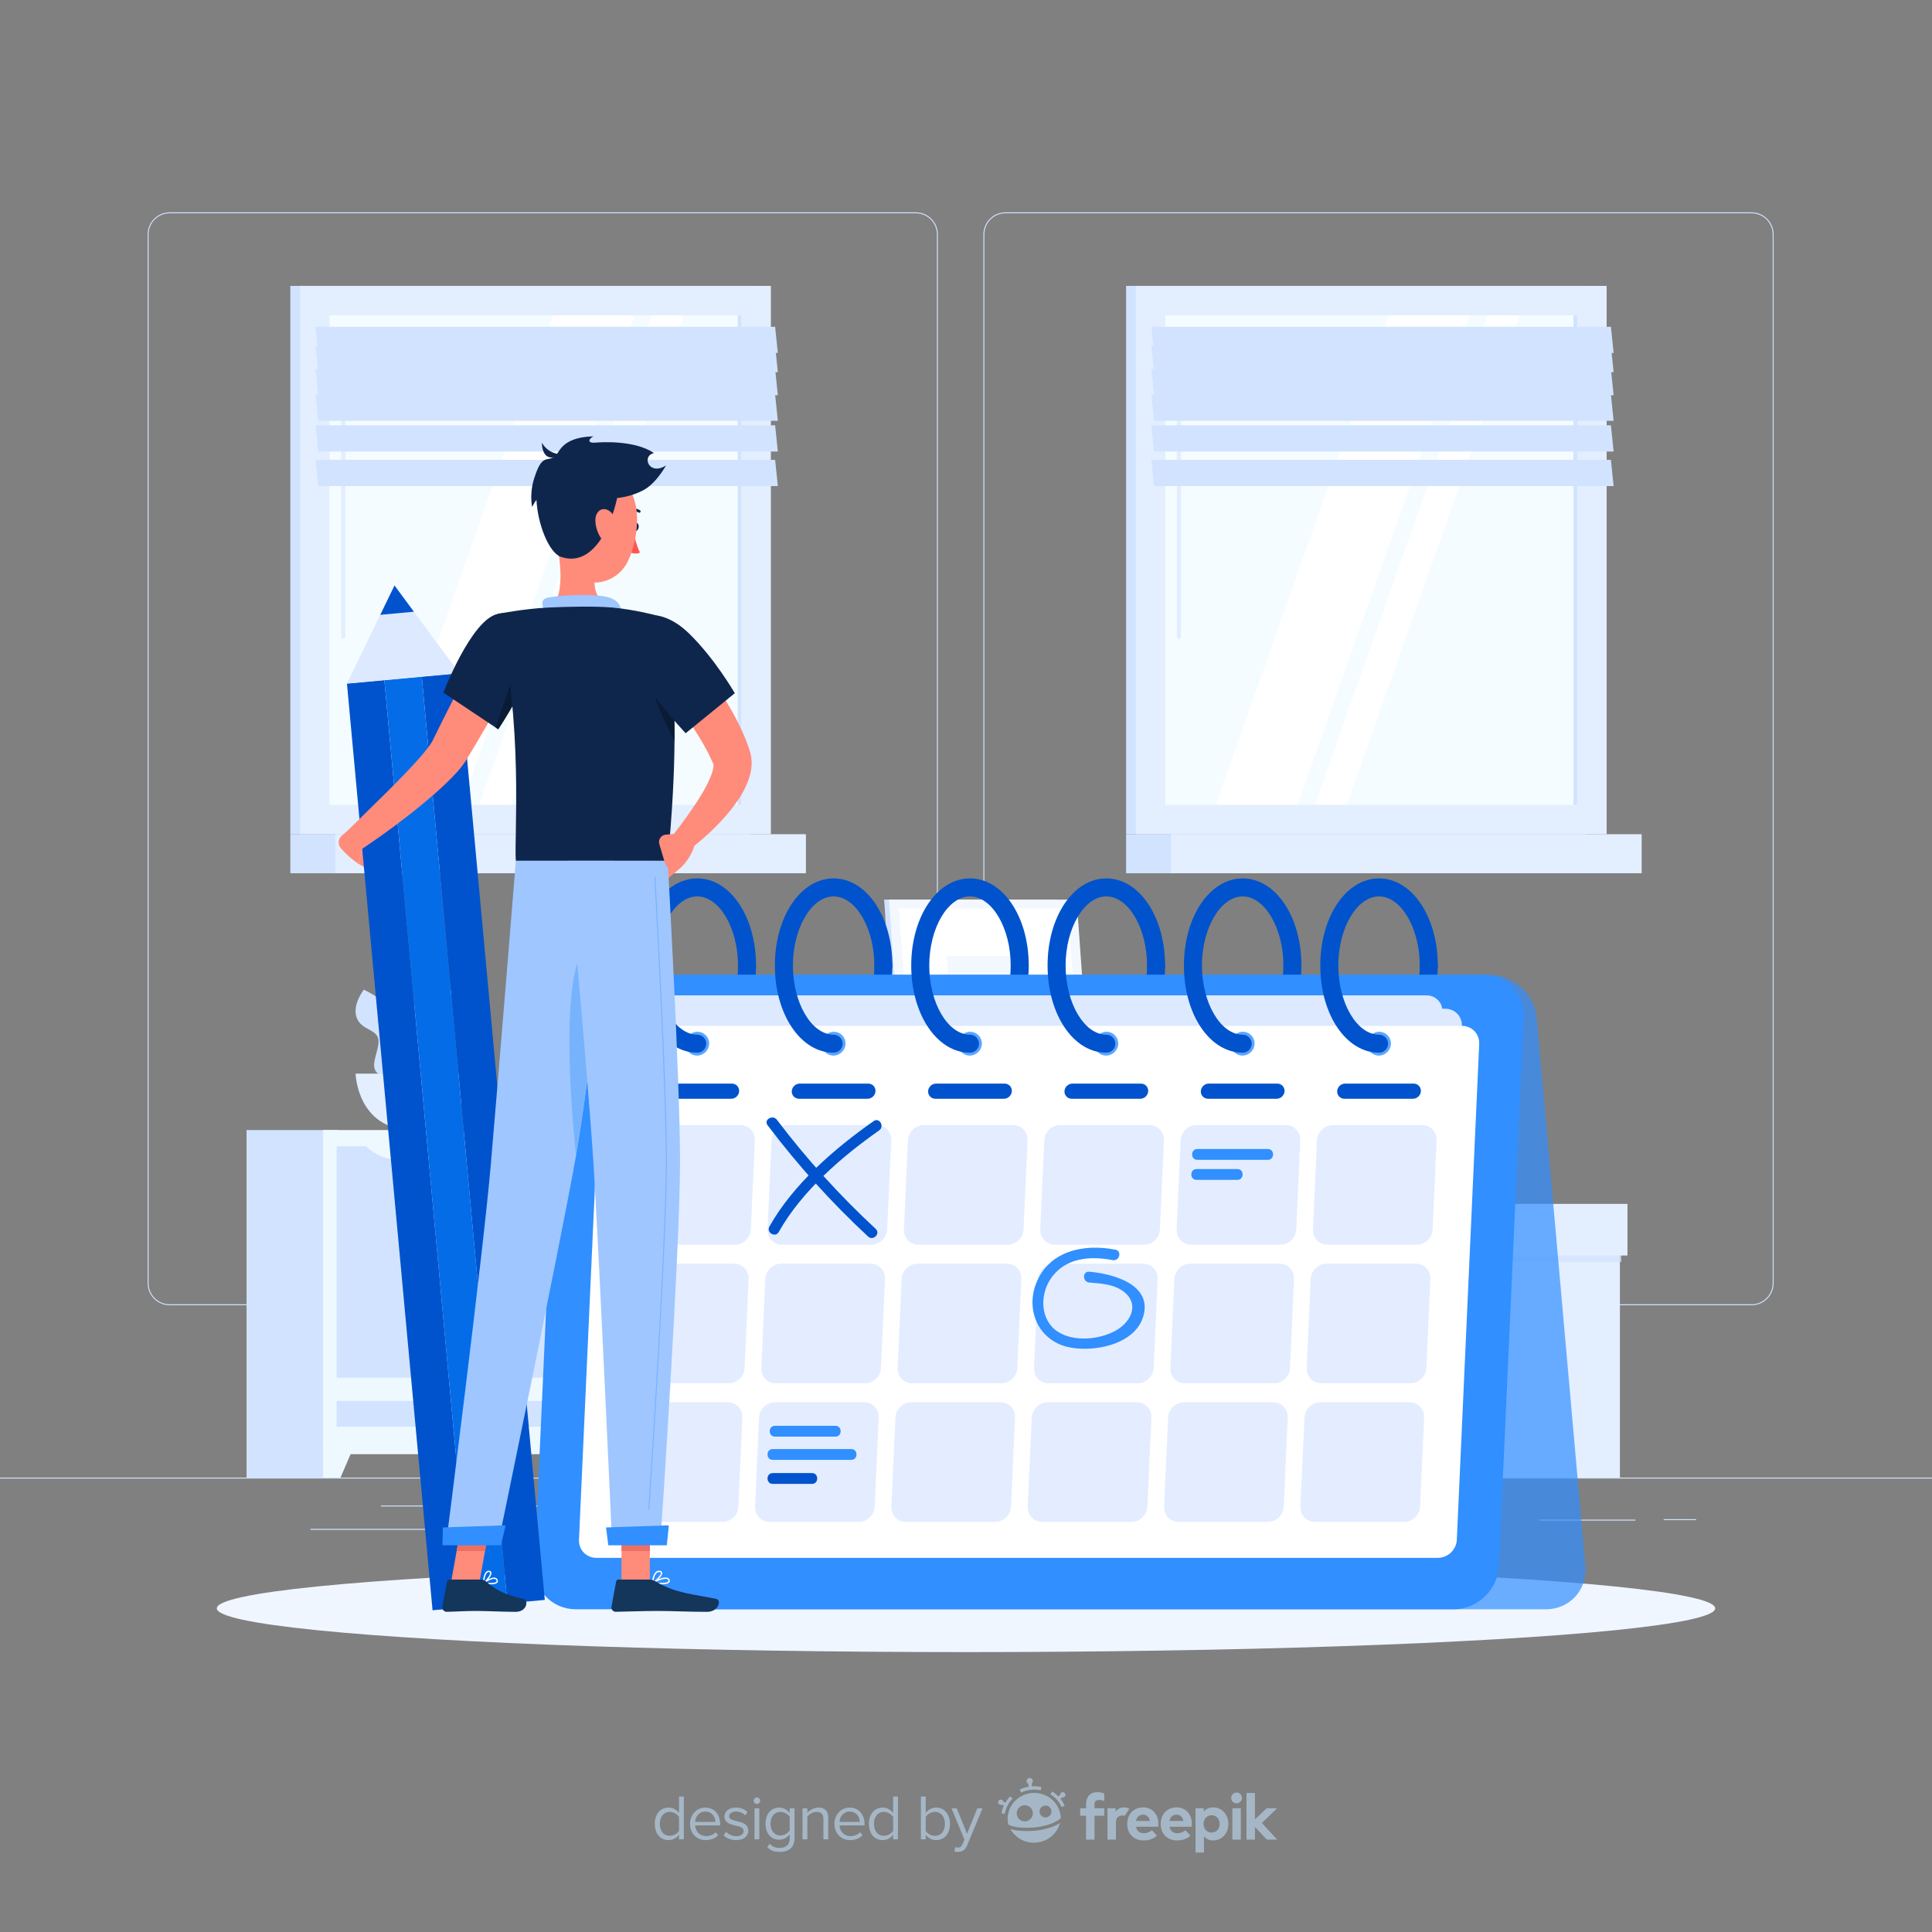 <?xml version="1.0" encoding="utf-8"?>
<!-- Generator: Adobe Illustrator 27.5.0, SVG Export Plug-In . SVG Version: 6.00 Build 0)  -->
<svg version="1.1" xmlns="http://www.w3.org/2000/svg" xmlns:xlink="http://www.w3.org/1999/xlink" x="0px" y="0px"
	 viewBox="0 0 500 500" style="enable-background:new 0 0 500 500;" xml:space="preserve">
<rect x="0" y="0" width="500" height="500" fill="#808080" stroke="none"/>
<g id="Background_2">
	<g>
		<g>
			<g>
				<g>
					<rect y="382.398" style="fill:#D1E3FF;" width="500" height="0.25"/>
					<rect x="398.387" y="393.278" style="fill:#D1E3FF;" width="24.834" height="0.25"/>
					<rect x="430.556" y="393.153" style="fill:#D1E3FF;" width="8.39" height="0.25"/>
					<rect x="280.036" y="394.833" style="fill:#D1E3FF;" width="51.989" height="0.25"/>
					<rect x="260.025" y="397.542" style="fill:#D1E3FF;" width="7.753" height="0.25"/>
					<rect x="98.591" y="389.625" style="fill:#D1E3FF;" width="13.356" height="0.25"/>
					<rect x="117.5" y="389.625" style="fill:#D1E3FF;" width="67.76" height="0.25"/>
					<rect x="80.358" y="395.667" style="fill:#D1E3FF;" width="47.142" height="0.25"/>
					<path style="fill:#D1E3FF;" d="M237.014,337.8H43.915c-3.147,0-5.708-2.561-5.708-5.708V60.66c0-3.147,2.561-5.708,5.708-5.708
						h193.099c3.146,0,5.707,2.561,5.707,5.708v271.432C242.721,335.239,240.16,337.8,237.014,337.8z M43.915,55.203
						c-3.01,0-5.458,2.448-5.458,5.458v271.432c0,3.01,2.448,5.458,5.458,5.458h193.099c3.009,0,5.457-2.448,5.457-5.458V60.66
						c0-3.009-2.448-5.458-5.457-5.458H43.915z"/>
					<path style="fill:#D1E3FF;" d="M453.31,337.8H260.212c-3.146,0-5.707-2.561-5.707-5.708V60.66c0-3.147,2.561-5.708,5.707-5.708
						H453.31c3.148,0,5.708,2.561,5.708,5.708v271.432C459.019,335.239,456.458,337.8,453.31,337.8z M260.212,55.203
						c-3.009,0-5.457,2.448-5.457,5.458v271.432c0,3.01,2.448,5.458,5.457,5.458H453.31c3.01,0,5.458-2.448,5.458-5.458V60.66
						c0-3.009-2.448-5.458-5.458-5.458H260.212z"/>
				</g>
			</g>
		</g>
		<g>
			<g>
				<g>
					
						<rect x="341.751" y="318.281" transform="matrix(-1 -1.224647e-16 1.224647e-16 -1 718.833 700.679)" style="fill:#D1E3FF;" width="35.33" height="64.117"/>
					<rect x="377.082" y="318.281" style="fill:#E3EEFF;" width="42.153" height="64.117"/>
					
						<rect x="341.751" y="323.701" transform="matrix(-1 -1.224647e-16 1.224647e-16 -1 761.355 650.307)" style="opacity:0.7;fill:#D1E3FF;" width="77.852" height="2.904"/>
				</g>
				<g>
					
						<rect x="339.802" y="311.565" transform="matrix(-1 -1.224647e-16 1.224647e-16 -1 716.883 636.49)" style="fill:#D1E3FF;" width="37.28" height="13.359"/>
					<rect x="377.082" y="311.565" style="fill:#E3EEFF;" width="44.102" height="13.359"/>
				</g>
			</g>
			<g>
				<rect x="75.135" y="73.99" style="fill:#D1E3FF;" width="118.927" height="141.897"/>
				<rect x="77.677" y="73.99" style="fill:#E3EEFF;" width="121.826" height="141.897"/>
				<rect x="75.135" y="215.887" style="fill:#D1E3FF;" width="118.927" height="10.111"/>
				<rect x="86.742" y="215.887" style="fill:#E3EEFF;" width="121.826" height="10.111"/>
				
					<rect x="75.259" y="91.643" transform="matrix(-1.836970e-16 1 -1 -1.836970e-16 283.529 6.349)" style="fill:#F5FCFF;" width="126.662" height="106.591"/>
				<polygon style="fill:#FFFFFF;" points="98.381,208.27 143.09,81.608 164.195,81.608 119.486,208.27 				"/>
				<path style="fill:#E2EEFF;" d="M88.821,165.296c-0.3,0-0.544-0.244-0.544-0.544V86.564c0-0.3,0.244-0.544,0.544-0.544
					c0.3,0,0.544,0.244,0.544,0.544v78.188C89.365,165.053,89.122,165.296,88.821,165.296z"/>
				<polygon style="fill:#FFFFFF;" points="124.02,208.27 168.729,81.608 176.957,81.608 132.248,208.27 				"/>
				
					<rect x="128.071" y="144.455" transform="matrix(-1.836970e-16 1 -1 -1.836970e-16 336.341 -46.463)" style="fill:#D1E3FF;" width="126.662" height="0.967"/>
				<polygon style="fill:#D1E3FF;" points="201.304,91.353 82.377,91.353 81.676,84.569 200.603,84.569 				"/>
				<polygon style="fill:#D1E3FF;" points="201.304,96.319 82.377,96.319 81.676,89.535 200.603,89.535 				"/>
				<polygon style="fill:#D1E3FF;" points="201.304,102.279 82.377,102.279 81.676,95.494 200.603,95.494 				"/>
				<polygon style="fill:#D1E3FF;" points="201.304,108.91 82.377,108.91 81.676,102.125 200.603,102.125 				"/>
				<polygon style="fill:#D1E3FF;" points="201.304,116.855 82.377,116.855 81.676,110.071 200.603,110.071 				"/>
				<polygon style="fill:#D1E3FF;" points="201.304,125.794 82.377,125.794 81.676,119.009 200.603,119.009 				"/>
			</g>
			<g>
				<rect x="291.432" y="73.99" style="fill:#D1E3FF;" width="118.927" height="141.897"/>
				<rect x="293.975" y="73.99" style="fill:#E3EEFF;" width="121.826" height="141.897"/>
				<rect x="291.432" y="215.887" style="fill:#D1E3FF;" width="118.927" height="10.111"/>
				<rect x="303.039" y="215.887" style="fill:#E3EEFF;" width="121.826" height="10.111"/>
				
					<rect x="291.557" y="91.643" transform="matrix(-1.836970e-16 1 -1 -1.836970e-16 499.827 -209.949)" style="fill:#F5FCFF;" width="126.662" height="106.591"/>
				<polygon style="fill:#FFFFFF;" points="314.679,208.27 359.388,81.608 380.493,81.608 335.784,208.27 				"/>
				<path style="fill:#E2EEFF;" d="M305.119,165.296c-0.301,0-0.544-0.244-0.544-0.544V86.564c0-0.3,0.243-0.544,0.544-0.544
					c0.301,0,0.544,0.244,0.544,0.544v78.188C305.663,165.053,305.42,165.296,305.119,165.296z"/>
				<polygon style="fill:#FFFFFF;" points="340.318,208.27 385.027,81.608 393.255,81.608 348.546,208.27 				"/>
				
					<rect x="344.369" y="144.455" transform="matrix(-1.836970e-16 1 -1 -1.836970e-16 552.639 -262.761)" style="fill:#D1E3FF;" width="126.662" height="0.967"/>
				<polygon style="fill:#D1E3FF;" points="417.602,91.353 298.675,91.353 297.974,84.569 416.901,84.569 				"/>
				<polygon style="fill:#D1E3FF;" points="417.602,96.319 298.675,96.319 297.974,89.535 416.901,89.535 				"/>
				<polygon style="fill:#D1E3FF;" points="417.602,102.279 298.675,102.279 297.974,95.494 416.901,95.494 				"/>
				<polygon style="fill:#D1E3FF;" points="417.602,108.91 298.675,108.91 297.974,102.125 416.901,102.125 				"/>
				<polygon style="fill:#D1E3FF;" points="417.602,116.855 298.675,116.855 297.974,110.071 416.901,110.071 				"/>
				<polygon style="fill:#D1E3FF;" points="417.602,125.794 298.675,125.794 297.974,119.009 416.901,119.009 				"/>
			</g>
			<g>
				<g>
					<rect x="294.285" y="292.456" style="fill:#D1E3FF;" width="23.746" height="89.943"/>
					<polygon style="fill:#EEF9FF;" points="313.521,382.398 318.031,382.398 318.031,371.383 308.792,371.383 					"/>
					<rect x="63.805" y="292.456" style="fill:#D1E3FF;" width="23.746" height="89.943"/>
					<rect x="83.615" y="292.456" style="fill:#EEF9FF;" width="234.416" height="83.884"/>
					
						<rect x="228.484" y="270.508" transform="matrix(6.123234e-17 -1 1 6.123234e-17 -68.171 585.04)" style="fill:#D1E3FF;" width="59.9" height="112.195"/>
					
						<rect x="113.262" y="270.508" transform="matrix(6.123234e-17 -1 1 6.123234e-17 -183.394 469.817)" style="fill:#D1E3FF;" width="59.9" height="112.195"/>
					
						<rect x="255.101" y="309.791" transform="matrix(-1.836970e-16 1 -1 -1.836970e-16 624.323 107.454)" style="fill:#D1E3FF;" width="6.667" height="112.195"/>
					
						<rect x="139.878" y="309.791" transform="matrix(-1.836970e-16 1 -1 -1.836970e-16 509.101 222.677)" style="fill:#D1E3FF;" width="6.667" height="112.195"/>
					<path style="fill:#EEF9FF;" d="M182.733,300.244H103.69c-3.552,0-6.947-1.46-9.39-4.039l0,0h97.822l0,0
						C189.68,298.784,186.285,300.244,182.733,300.244z"/>
					<path style="fill:#EEF9FF;" d="M298.373,300.244h-79.043c-3.552,0-6.947-1.46-9.39-4.039l0,0h97.822h0
						C305.32,298.784,301.925,300.244,298.373,300.244z"/>
					<polygon style="fill:#EEF9FF;" points="88.125,382.398 83.615,382.398 83.615,371.383 92.854,371.383 					"/>
				</g>
				<g>
					<rect x="229.12" y="237.237" style="opacity:0.4;fill:#D1E3FF;" width="26.435" height="55.218"/>
					<polygon style="fill:#D1E3FF;" points="277.768,292.456 233.024,292.456 228.809,232.833 273.553,232.833 					"/>
					<polygon style="fill:#F3F8FF;" points="282.861,292.456 234.295,292.456 230.079,232.833 278.645,232.833 					"/>
					<polygon style="fill:#FFFFFF;" points="236.538,290.177 232.645,235.111 276.402,235.111 280.295,290.177 					"/>
					<polygon style="fill:#F3F8FF;" points="247.13,277.845 244.98,247.443 265.81,247.443 267.96,277.845 					"/>
				</g>
				<g>
					<circle style="fill:#E3EEFF;" cx="159.354" cy="271.052" r="11.624"/>
					<circle style="fill:#E3EEFF;" cx="179.251" cy="276.592" r="11.624"/>
					
						<ellipse transform="matrix(0.925 -0.381 0.381 0.925 -88.726 95.163)" style="fill:#E3EEFF;" cx="196.071" cy="271.751" rx="7.75" ry="7.751"/>
					
						<ellipse transform="matrix(0.16 -0.987 0.987 0.16 -116.951 390.596)" style="fill:#E3EEFF;" cx="170.978" cy="264.001" rx="7.751" ry="7.75"/>
					<path style="fill:#D1E3FF;" d="M140.772,274.513c0,0,0.91,17.943,35.779,17.943s35.779-17.943,35.779-17.943H140.772z"/>
				</g>
				<g>
					<path style="fill:#D1E3FF;" d="M108.565,286.311c0,0-11.359-19.581,4.4-35.168c0,0,4.113,2.681,4.05,6.284
						c-0.063,3.604-4.405,4.516-3.472,7.523c0.933,3.008,5.032,5.958,2.342,8.445c-2.69,2.486,0.434,4.699,0.251,7.746
						C115.954,284.187,108.565,286.311,108.565,286.311z"/>
					<path style="fill:#D1E3FF;" d="M109.427,288.101c0,0,4.605-22.163-15.265-31.986c0,0-3.058,3.841-1.862,7.241
						c1.196,3.4,5.604,2.896,5.667,6.045c0.063,3.148-2.896,7.241,0.441,8.752c3.337,1.511,1.07,4.596,2.204,7.43
						C101.745,288.416,109.427,288.101,109.427,288.101z"/>
					<path style="fill:#E3EEFF;" d="M92.023,277.848c0,0,0.378,14.608,14.86,14.608c14.482,0,14.86-14.608,14.86-14.608H92.023z"/>
				</g>
			</g>
		</g>
	</g>
</g>
<g id="Background_1" style="display:none;">
	<path style="display:inline;opacity:0.4;fill:#D4E8FF;" d="M138.091,278.898C61.85,236.443,56.685,79.722,167.905,93.495
		c38.904,4.818,67.191,40.09,103.412,51.948c41.858,13.703,72.217-8.74,112.034-6.348c94.577,5.681,97.837,123.493,17.047,154.091
		c-43.543,16.491-85.565,13.402-129.295,7.142C232.976,294.869,173.974,298.879,138.091,278.898z"/>
</g>
<g id="Objects">
	<g>
		<ellipse style="fill:#F0F6FF;" cx="250" cy="416.238" rx="193.889" ry="11.323"/>
		<g>
			<g>
				<g>
					<g>
						<path style="fill:#0053CC;" d="M180.455,272.435c-1.288,0-2.333-1.044-2.333-2.332c0-1.288,1.044-2.332,2.333-2.332
							c5.713,0,10.54-8.192,10.54-17.889c0-1.288,1.044-2.333,2.332-2.333c1.288,0,2.333,1.044,2.333,2.333
							C195.66,262.529,188.981,272.435,180.455,272.435z"/>
						<path style="fill:#0053CC;" d="M215.742,272.435c-1.288,0-2.333-1.044-2.333-2.332c0-1.288,1.044-2.332,2.333-2.332
							c5.713,0,10.54-8.192,10.54-17.889c0-1.288,1.044-2.333,2.332-2.333c1.288,0,2.333,1.044,2.333,2.333
							C230.947,262.529,224.269,272.435,215.742,272.435z"/>
						<path style="fill:#0053CC;" d="M251.029,272.435c-1.288,0-2.333-1.044-2.333-2.332c0-1.288,1.044-2.332,2.333-2.332
							c5.714,0,10.541-8.192,10.541-17.889c0-1.288,1.044-2.333,2.332-2.333c1.288,0,2.332,1.044,2.332,2.333
							C266.234,262.529,259.556,272.435,251.029,272.435z"/>
						<path style="fill:#0053CC;" d="M286.316,272.435c-1.288,0-2.332-1.044-2.332-2.332c0-1.288,1.044-2.332,2.332-2.332
							c5.714,0,10.541-8.192,10.541-17.889c0-1.288,1.044-2.333,2.332-2.333c1.288,0,2.332,1.044,2.332,2.333
							C301.521,262.529,294.843,272.435,286.316,272.435z"/>
						<path style="fill:#0053CC;" d="M321.604,272.435c-1.288,0-2.332-1.044-2.332-2.332c0-1.288,1.044-2.332,2.332-2.332
							c5.713,0,10.54-8.192,10.54-17.889c0-1.288,1.044-2.333,2.332-2.333c1.288,0,2.332,1.044,2.332,2.333
							C336.809,262.529,330.131,272.435,321.604,272.435z"/>
						<path style="fill:#0053CC;" d="M356.892,272.435c-1.288,0-2.332-1.044-2.332-2.332c0-1.288,1.044-2.332,2.332-2.332
							c5.713,0,10.54-8.192,10.54-17.889c0-1.288,1.044-2.333,2.332-2.333c1.288,0,2.332,1.044,2.332,2.333
							C372.096,262.529,365.418,272.435,356.892,272.435z"/>
					</g>
					<g>
						<path style="opacity:0.7;fill:#318FFF;" d="M158.338,252.266h227.185c6.158,0,11.643,5.038,12.189,11.196l12.577,141.825
							c0.546,6.158-4.045,11.196-10.203,11.196H172.901c-6.158,0-11.643-5.038-12.189-11.196l-12.578-141.825
							C147.589,257.304,152.18,252.266,158.338,252.266z"/>
						<path style="fill:#318FFF;" d="M383.626,252.266H156.441c-6.158,0-11.423,5.038-11.701,11.196l-6.404,141.825
							c-0.278,6.158,4.533,11.196,10.69,11.196h227.185c6.158,0,11.423-5.038,11.701-11.196l6.404-141.825
							C394.594,257.304,389.784,252.266,383.626,252.266z"/>
						<path style="fill:#DCE9FF;" d="M160.614,379.009l5.288-117.127c0.107-2.364,2.109-4.28,4.473-4.28h198.833
							c2.364,0,4.193,1.916,4.087,4.28l-5.288,117.127c-0.107,2.364-2.109,4.28-4.473,4.28H164.701
							C162.337,383.289,160.508,381.372,160.614,379.009z"/>
						<path style="fill:#DCE9FF;" d="M154.975,388.561l5.554-123.009c0.112-2.483,2.215-4.495,4.698-4.495h208.819
							c2.482,0,4.404,2.013,4.292,4.495l-5.554,123.009c-0.112,2.483-2.215,4.495-4.698,4.495H159.267
							C156.785,393.056,154.863,391.044,154.975,388.561z"/>
						<path style="fill:#FFFFFF;" d="M149.839,398.482l5.793-128.305c0.117-2.589,2.311-4.689,4.9-4.689h217.808
							c2.589,0,4.594,2.099,4.477,4.689l-5.793,128.305c-0.117,2.589-2.311,4.688-4.9,4.688H154.316
							C151.727,403.171,149.722,401.072,149.839,398.482z"/>
						<g style="opacity:0.8;">
							<path style="fill:#DCE9FF;" d="M190.218,322.129h-23.114c-2.157,0-3.841-1.765-3.744-3.921l1.044-23.114
								c0.097-2.157,1.941-3.921,4.098-3.921h23.114c2.157,0,3.841,1.764,3.744,3.921l-1.044,23.114
								C194.218,320.364,192.374,322.129,190.218,322.129z"/>
							<path style="fill:#DCE9FF;" d="M225.505,322.129h-23.114c-2.157,0-3.841-1.765-3.744-3.921l1.044-23.114
								c0.097-2.157,1.941-3.921,4.098-3.921h23.114c2.157,0,3.841,1.764,3.744,3.921l-1.044,23.114
								C229.506,320.364,227.662,322.129,225.505,322.129z"/>
							<path style="fill:#DCE9FF;" d="M260.792,322.129h-23.114c-2.157,0-3.841-1.765-3.744-3.921l1.044-23.114
								c0.097-2.157,1.941-3.921,4.098-3.921h23.114c2.157,0,3.841,1.764,3.744,3.921l-1.044,23.114
								C264.793,320.364,262.949,322.129,260.792,322.129z"/>
							<path style="fill:#DCE9FF;" d="M296.08,322.129h-23.114c-2.157,0-3.841-1.765-3.744-3.921l1.044-23.114
								c0.097-2.157,1.941-3.921,4.098-3.921h23.114c2.157,0,3.841,1.764,3.744,3.921l-1.044,23.114
								C300.081,320.364,298.236,322.129,296.08,322.129z"/>
							<path style="fill:#DCE9FF;" d="M331.367,322.129h-23.114c-2.157,0-3.841-1.765-3.744-3.921l1.044-23.114
								c0.097-2.157,1.941-3.921,4.098-3.921h23.114c2.157,0,3.841,1.764,3.744,3.921l-1.044,23.114
								C335.368,320.364,333.524,322.129,331.367,322.129z"/>
							<path style="fill:#DCE9FF;" d="M366.655,322.129h-23.114c-2.157,0-3.841-1.765-3.744-3.921l1.044-23.114
								c0.097-2.157,1.941-3.921,4.098-3.921h23.114c2.157,0,3.841,1.764,3.744,3.921l-1.044,23.114
								C370.655,320.364,368.811,322.129,366.655,322.129z"/>
							<g>
								<path style="fill:#318FFF;" d="M356.857,273.183L356.857,273.183c-1.751,0-3.119-1.431-3.04-3.18l0-0.006
									c0.074-1.635,1.474-2.973,3.111-2.973l0,0c1.751,0,3.118,1.431,3.039,3.18l0,0.007
									C359.893,271.845,358.493,273.183,356.857,273.183z"/>
								<path style="fill:#318FFF;" d="M321.569,273.183L321.569,273.183c-1.751,0-3.119-1.431-3.04-3.18l0-0.006
									c0.074-1.635,1.474-2.973,3.111-2.973l0,0c1.751,0,3.118,1.431,3.039,3.18l0,0.007
									C324.605,271.845,323.206,273.183,321.569,273.183z"/>
								<path style="fill:#318FFF;" d="M286.282,273.183L286.282,273.183c-1.751,0-3.119-1.431-3.04-3.18l0-0.006
									c0.074-1.635,1.474-2.973,3.111-2.973l0,0c1.751,0,3.118,1.431,3.039,3.18l0,0.007
									C289.318,271.845,287.918,273.183,286.282,273.183z"/>
								<path style="fill:#318FFF;" d="M250.994,273.183L250.994,273.183c-1.751,0-3.119-1.431-3.04-3.18l0-0.006
									c0.074-1.635,1.474-2.973,3.111-2.973l0,0c1.751,0,3.118,1.431,3.039,3.18l0,0.007
									C254.03,271.845,252.631,273.183,250.994,273.183z"/>
								<path style="fill:#318FFF;" d="M215.707,273.183L215.707,273.183c-1.751,0-3.119-1.431-3.04-3.18l0-0.006
									c0.074-1.635,1.474-2.973,3.111-2.973l0,0c1.751,0,3.118,1.431,3.039,3.18l0,0.007
									C218.743,271.845,217.344,273.183,215.707,273.183z"/>
								<path style="fill:#318FFF;" d="M180.42,273.183L180.42,273.183c-1.751,0-3.119-1.431-3.04-3.18l0-0.006
									c0.074-1.635,1.474-2.973,3.111-2.973l0,0c1.751,0,3.118,1.431,3.039,3.18l0,0.007
									C183.456,271.845,182.056,273.183,180.42,273.183z"/>
							</g>
						</g>
						<g>
							<path style="fill:#0053CC;" d="M189.24,284.358h-17.748c-1.078,0-1.921-0.882-1.872-1.961l0,0
								c0.049-1.078,0.971-1.96,2.049-1.96h17.748c1.078,0,1.921,0.882,1.872,1.96l0,0
								C191.241,283.476,190.318,284.358,189.24,284.358z"/>
							<path style="fill:#0053CC;" d="M224.528,284.358h-17.748c-1.078,0-1.921-0.882-1.872-1.961l0,0
								c0.049-1.078,0.971-1.96,2.049-1.96h17.748c1.078,0,1.921,0.882,1.872,1.96l0,0
								C226.528,283.476,225.606,284.358,224.528,284.358z"/>
							<path style="fill:#0053CC;" d="M259.815,284.358h-17.748c-1.078,0-1.921-0.882-1.872-1.961l0,0
								c0.049-1.078,0.971-1.96,2.049-1.96h17.748c1.078,0,1.921,0.882,1.872,1.96l0,0
								C261.815,283.476,260.893,284.358,259.815,284.358z"/>
							<path style="fill:#0053CC;" d="M295.102,284.358h-17.748c-1.078,0-1.921-0.882-1.872-1.961l0,0
								c0.049-1.078,0.971-1.96,2.049-1.96h17.748c1.078,0,1.921,0.882,1.872,1.96l0,0
								C297.103,283.476,296.181,284.358,295.102,284.358z"/>
							<path style="fill:#0053CC;" d="M330.39,284.358h-17.748c-1.078,0-1.921-0.882-1.872-1.961l0,0
								c0.049-1.078,0.971-1.96,2.049-1.96h17.748c1.078,0,1.921,0.882,1.872,1.96l0,0
								C332.39,283.476,331.468,284.358,330.39,284.358z"/>
							<path style="fill:#0053CC;" d="M365.677,284.358h-17.748c-1.078,0-1.921-0.882-1.872-1.961l0,0
								c0.049-1.078,0.971-1.96,2.049-1.96h17.748c1.078,0,1.921,0.882,1.872,1.96l0,0
								C367.678,283.476,366.755,284.358,365.677,284.358z"/>
						</g>
						<g style="opacity:0.8;">
							<path style="fill:#DCE9FF;" d="M188.598,357.997h-23.114c-2.157,0-3.841-1.764-3.744-3.921l1.044-23.114
								c0.097-2.157,1.941-3.921,4.098-3.921h23.114c2.157,0,3.841,1.764,3.744,3.921l-1.044,23.114
								C192.599,356.232,190.755,357.997,188.598,357.997z"/>
							<path style="fill:#DCE9FF;" d="M223.886,357.997h-23.114c-2.157,0-3.841-1.764-3.744-3.921l1.044-23.114
								c0.097-2.157,1.941-3.921,4.098-3.921h23.114c2.157,0,3.841,1.764,3.744,3.921l-1.044,23.114
								C227.886,356.232,226.042,357.997,223.886,357.997z"/>
							<path style="fill:#DCE9FF;" d="M259.173,357.997h-23.114c-2.157,0-3.841-1.764-3.744-3.921l1.044-23.114
								c0.097-2.157,1.941-3.921,4.098-3.921h23.114c2.157,0,3.842,1.764,3.744,3.921l-1.044,23.114
								C263.174,356.232,261.33,357.997,259.173,357.997z"/>
							<path style="fill:#DCE9FF;" d="M294.46,357.997h-23.114c-2.157,0-3.841-1.764-3.744-3.921l1.044-23.114
								c0.097-2.157,1.942-3.921,4.098-3.921h23.114c2.157,0,3.841,1.764,3.744,3.921l-1.044,23.114
								C298.461,356.232,296.617,357.997,294.46,357.997z"/>
							<path style="fill:#DCE9FF;" d="M329.748,357.997h-23.114c-2.157,0-3.842-1.764-3.744-3.921l1.044-23.114
								c0.097-2.157,1.942-3.921,4.098-3.921h23.114c2.157,0,3.842,1.764,3.744,3.921l-1.044,23.114
								C333.749,356.232,331.904,357.997,329.748,357.997z"/>
							<path style="fill:#DCE9FF;" d="M365.035,357.997h-23.114c-2.157,0-3.841-1.764-3.744-3.921l1.044-23.114
								c0.097-2.157,1.942-3.921,4.098-3.921h23.114c2.157,0,3.841,1.764,3.744,3.921l-1.044,23.114
								C369.036,356.232,367.192,357.997,365.035,357.997z"/>
						</g>
						<g style="opacity:0.8;">
							<path style="fill:#DCE9FF;" d="M186.979,393.865h-23.114c-2.157,0-3.842-1.764-3.744-3.921l1.044-23.114
								c0.097-2.157,1.942-3.921,4.098-3.921h23.114c2.157,0,3.842,1.764,3.744,3.921l-1.044,23.114
								C190.979,392.1,189.135,393.865,186.979,393.865z"/>
							<path style="fill:#DCE9FF;" d="M222.266,393.865h-23.114c-2.157,0-3.842-1.764-3.744-3.921l1.044-23.114
								c0.097-2.157,1.942-3.921,4.098-3.921h23.114c2.157,0,3.842,1.764,3.744,3.921l-1.044,23.114
								C226.267,392.1,224.423,393.865,222.266,393.865z"/>
							<path style="fill:#DCE9FF;" d="M257.554,393.865H234.44c-2.157,0-3.841-1.764-3.744-3.921l1.044-23.114
								c0.097-2.157,1.942-3.921,4.098-3.921h23.114c2.157,0,3.841,1.764,3.744,3.921l-1.044,23.114
								C261.554,392.1,259.71,393.865,257.554,393.865z"/>
							<path style="fill:#DCE9FF;" d="M292.841,393.865h-23.114c-2.157,0-3.841-1.764-3.744-3.921l1.044-23.114
								c0.097-2.157,1.942-3.921,4.098-3.921h23.114c2.157,0,3.841,1.764,3.744,3.921l-1.044,23.114
								C296.842,392.1,294.998,393.865,292.841,393.865z"/>
							<path style="fill:#DCE9FF;" d="M328.128,393.865h-23.114c-2.157,0-3.841-1.764-3.744-3.921l1.044-23.114
								c0.097-2.157,1.942-3.921,4.098-3.921h23.114c2.157,0,3.841,1.764,3.744,3.921l-1.044,23.114
								C332.129,392.1,330.285,393.865,328.128,393.865z"/>
							<path style="fill:#DCE9FF;" d="M363.416,393.865h-23.114c-2.157,0-3.841-1.764-3.744-3.921l1.044-23.114
								c0.097-2.157,1.942-3.921,4.098-3.921h23.114c2.157,0,3.841,1.764,3.744,3.921l-1.044,23.114
								C367.416,392.1,365.572,393.865,363.416,393.865z"/>
						</g>
					</g>
					<g>
						<path style="fill:#0053CC;" d="M180.455,272.435c-8.526,0-15.205-9.906-15.205-22.553s6.679-22.553,15.205-22.553
							c8.526,0,15.205,9.907,15.205,22.553c0,1.288-1.045,2.332-2.333,2.332c-1.288,0-2.332-1.044-2.332-2.332
							c0-9.696-4.827-17.888-10.54-17.888c-5.713,0-10.54,8.192-10.54,17.888s4.827,17.889,10.54,17.889
							c1.288,0,2.333,1.044,2.333,2.332C182.787,271.392,181.743,272.435,180.455,272.435z"/>
						<path style="fill:#0053CC;" d="M215.742,272.435c-8.526,0-15.205-9.906-15.205-22.553s6.679-22.553,15.205-22.553
							s15.205,9.907,15.205,22.553c0,1.288-1.045,2.332-2.333,2.332c-1.288,0-2.332-1.044-2.332-2.332
							c0-9.696-4.827-17.888-10.54-17.888c-5.713,0-10.54,8.192-10.54,17.888s4.827,17.889,10.54,17.889
							c1.288,0,2.333,1.044,2.333,2.332C218.075,271.392,217.03,272.435,215.742,272.435z"/>
						<path style="fill:#0053CC;" d="M251.029,272.435c-8.526,0-15.205-9.906-15.205-22.553s6.679-22.553,15.205-22.553
							c8.526,0,15.205,9.907,15.205,22.553c0,1.288-1.044,2.332-2.332,2.332c-1.288,0-2.332-1.044-2.332-2.332
							c0-9.696-4.827-17.888-10.541-17.888c-5.713,0-10.54,8.192-10.54,17.888s4.827,17.889,10.54,17.889
							c1.288,0,2.332,1.044,2.332,2.332C253.361,271.392,252.317,272.435,251.029,272.435z"/>
						<path style="fill:#0053CC;" d="M286.316,272.435c-8.526,0-15.204-9.906-15.204-22.553s6.678-22.553,15.204-22.553
							c8.526,0,15.205,9.907,15.205,22.553c0,1.288-1.044,2.332-2.332,2.332c-1.288,0-2.332-1.044-2.332-2.332
							c0-9.696-4.827-17.888-10.541-17.888c-5.713,0-10.54,8.192-10.54,17.888s4.827,17.889,10.54,17.889
							c1.288,0,2.332,1.044,2.332,2.332C288.648,271.392,287.604,272.435,286.316,272.435z"/>
						<path style="fill:#0053CC;" d="M321.604,272.435c-8.526,0-15.205-9.906-15.205-22.553s6.679-22.553,15.205-22.553
							s15.204,9.907,15.204,22.553c0,1.288-1.044,2.332-2.332,2.332c-1.288,0-2.332-1.044-2.332-2.332
							c0-9.696-4.827-17.888-10.54-17.888c-5.714,0-10.541,8.192-10.541,17.888s4.827,17.889,10.541,17.889
							c1.288,0,2.332,1.044,2.332,2.332C323.936,271.392,322.893,272.435,321.604,272.435z"/>
						<path style="fill:#0053CC;" d="M356.892,272.435c-8.526,0-15.204-9.906-15.204-22.553s6.678-22.553,15.204-22.553
							c8.526,0,15.204,9.907,15.204,22.553c0,1.288-1.044,2.332-2.332,2.332c-1.288,0-2.332-1.044-2.332-2.332
							c0-9.696-4.827-17.888-10.54-17.888c-5.713,0-10.54,8.192-10.54,17.888s4.827,17.889,10.54,17.889
							c1.288,0,2.332,1.044,2.332,2.332C359.224,271.392,358.18,272.435,356.892,272.435z"/>
					</g>
				</g>
				<path style="fill:#318FFF;" d="M288.683,323.422c-8.16-1.622-17.327,0.266-20.593,8.87c-2.626,6.919,0.737,14.423,8.03,16.251
					c6.4,1.604,17.439-0.36,19.72-7.743c2.608-8.44-7.969-11.176-13.948-11.68c-1.795-0.151-1.785,2.648,0,2.799
					c2.714,0.229,5.809,0.379,8.205,1.868c5.036,3.131,2.945,8.152-1.32,10.552c-4.176,2.351-10.782,3.011-14.956,0.345
					c-4.596-2.936-4.746-9.379-2.017-13.575c3.611-5.551,10.195-6.17,16.135-4.989C289.698,326.47,290.451,323.773,288.683,323.422
					L288.683,323.422z"/>
				<g>
					<path style="fill:#0053CC;" d="M198.647,291.211c7.832,10.355,16.488,19.969,26.006,28.801
						c1.319,1.224,3.303-0.751,1.979-1.979c-9.338-8.665-17.883-18.074-25.568-28.235
						C199.991,288.38,197.559,289.773,198.647,291.211L198.647,291.211z"/>
					<path style="fill:#0053CC;" d="M201.543,318.836c5.893-10.49,16.229-19.437,25.978-26.288c1.463-1.028,0.066-3.456-1.413-2.417
						c-10.156,7.137-20.839,16.356-26.982,27.292C198.243,318.995,200.66,320.408,201.543,318.836L201.543,318.836z"/>
				</g>
				<g>
					<path style="fill:#318FFF;" d="M309.87,300.165c6.082,0,12.163,0,18.245,0c1.801,0,1.804-2.799,0-2.799
						c-6.082,0-12.163,0-18.245,0C308.069,297.366,308.066,300.165,309.87,300.165L309.87,300.165z"/>
					<path style="fill:#318FFF;" d="M309.663,305.348c3.525,0,7.049,0,10.574,0c1.801,0,1.804-2.799,0-2.799
						c-3.525,0-7.049,0-10.574,0C307.862,302.549,307.859,305.348,309.663,305.348L309.663,305.348z"/>
				</g>
				<g>
					<path style="fill:#318FFF;" d="M200.556,371.797c5.218,0,10.436,0,15.653,0c1.801,0,1.804-2.799,0-2.799
						c-5.218,0-10.436,0-15.653,0C198.755,368.998,198.752,371.797,200.556,371.797L200.556,371.797z"/>
					<path style="fill:#318FFF;" d="M199.986,377.81c6.773,0,13.546,0,20.318,0c1.801,0,1.804-2.799,0-2.799
						c-6.773,0-13.546,0-20.318,0C198.185,375.011,198.182,377.81,199.986,377.81L199.986,377.81z"/>
					<path style="fill:#0053CC;" d="M199.986,384.03c3.386,0,6.773,0,10.159,0c1.801,0,1.804-2.799,0-2.799
						c-3.386,0-6.773,0-10.159,0C198.185,381.231,198.182,384.03,199.986,384.03L199.986,384.03z"/>
				</g>
			</g>
			<g>
				<g>
					<path style="fill:#FF8B7B;" d="M90.187,214.792l4.731-0.215l-2.137,8.979c0,0-2.641-1.747-4.585-4.045
						c-0.812-0.96-0.711-2.392,0.241-3.212L90.187,214.792z"/>
					<polygon style="fill:#FF8B7B;" points="100.41,219.425 98.286,226.753 92.781,223.555 94.918,214.577 					"/>
				</g>
				<g>
					
						<rect x="100.88" y="175.905" transform="matrix(0.996 -0.092 0.092 0.996 -26.868 11.012)" style="fill:#0053CC;" width="9.722" height="240.769"/>
					
						<rect x="120.241" y="174.113" transform="matrix(0.996 -0.092 0.092 0.996 -26.621 12.789)" style="fill:#0053CC;" width="9.722" height="240.769"/>
					
						<rect x="110.561" y="175.009" transform="matrix(0.996 -0.092 0.092 0.996 -26.744 11.9)" style="fill:#056CE8;" width="9.722" height="240.769"/>
					<g>
						<polygon style="fill:#DCE9FF;" points="107.122,158.313 98.409,159.12 89.801,176.866 118.842,174.177 						"/>
						<line style="fill:#0053CC;" x1="98.409" y1="159.12" x2="98.409" y2="159.12"/>
					</g>
					<polygon style="fill:#0053CC;" points="102.098,151.514 98.409,159.12 107.122,158.313 					"/>
				</g>
				<g>
					<path style="fill:#FF8B7B;" d="M175.279,165.064c0.992,1.033,1.828,1.947,2.687,2.952c0.851,0.985,1.685,1.98,2.504,2.988
						c1.65,2.006,3.193,4.103,4.688,6.251c2.972,4.304,5.678,8.886,7.779,13.999c0.257,0.644,0.485,1.316,0.726,1.972l0.358,1.005
						c0.197,0.617,0.346,1.244,0.416,1.836c0.297,2.416-0.217,4.288-0.769,5.872c-1.168,3.146-2.801,5.432-4.483,7.595
						c-3.428,4.255-7.212,7.692-11.432,10.851l-3.774-4.023c2.928-3.771,5.858-7.765,8.124-11.691
						c1.112-1.945,2.071-3.984,2.432-5.594c0.178-0.782,0.139-1.43,0.052-1.489c-0.012-0.027-0.036-0.001-0.032,0.025l-0.333-0.73
						c-0.23-0.496-0.437-0.992-0.681-1.488c-1.998-3.975-4.567-7.904-7.399-11.691c-1.398-1.906-2.883-3.769-4.382-5.623
						c-0.749-0.927-1.514-1.843-2.289-2.744l-2.285-2.625L175.279,165.064z"/>
					<polygon style="fill:#FF8B7B;" points="167.925,219.532 172.191,227.958 176.357,224.373 172.937,218.376 					"/>
					<path style="fill:#FF8B7B;" d="M135.843,169.99c-2.593,4.939-5.286,9.823-8.081,14.652c-1.375,2.427-2.811,4.82-4.215,7.232
						l-2.15,3.593l-0.541,0.901c-0.269,0.432-0.569,0.943-0.832,1.283c-0.272,0.379-0.546,0.748-0.809,1.062
						c-0.268,0.336-0.535,0.654-0.798,0.947c-2.13,2.376-4.264,4.301-6.438,6.218c-2.193,1.873-4.382,3.691-6.635,5.42
						c-4.478,3.494-9.069,6.743-13.829,9.841l-3.43-4.32l11.858-11.665c1.94-1.958,3.894-3.887,5.742-5.867
						c1.85-1.95,3.695-3.959,5.136-5.88c0.188-0.239,0.353-0.469,0.504-0.692c0.171-0.232,0.294-0.437,0.416-0.635
						c0.153-0.222,0.173-0.335,0.272-0.496l0.462-0.937l1.857-3.762c1.267-2.492,2.503-5.002,3.799-7.479
						c2.547-4.978,5.198-9.902,7.947-14.77L135.843,169.99z"/>
					<path style="fill:#0F264C;" d="M163.906,136.223c-0.123,0.58,0.082,1.127,0.458,1.222c0.376,0.095,0.78-0.299,0.902-0.879
						c0.123-0.58-0.082-1.127-0.457-1.222C164.433,135.25,164.029,135.643,163.906,136.223z"/>
					<path style="fill:#FF5652;" d="M163.935,137.337c0,0,0.597,3.677,1.693,5.655c-1.219,0.701-2.855-0.173-2.855-0.173
						L163.935,137.337z"/>
					<path style="fill:#0F264C;" d="M165.441,132.701c-0.068,0-0.137-0.02-0.197-0.061c-0.045-0.03-1.097-0.735-2.488-0.164
						c-0.176,0.072-0.381-0.011-0.454-0.189c-0.073-0.178,0.012-0.381,0.189-0.454c1.753-0.722,3.095,0.197,3.151,0.236
						c0.157,0.11,0.195,0.326,0.086,0.483C165.66,132.648,165.551,132.701,165.441,132.701z"/>
					<path style="fill:#FF8B7B;" d="M143.682,138.432c1.261,5.374,2.693,15.222-0.929,18.808c0,0,1.68,5.452,11.666,5.452
						c10.981,0,5.037-5.451,5.037-5.451c-6.048-1.431-6.065-5.878-5.183-10.053L143.682,138.432z"/>
					<path style="fill:#9FC6FF;" d="M141.386,159.111c-0.854-1.726-1.796-3.701-0.028-4.319c1.946-0.681,12.714-1.375,16.486-0.097
						c3.772,1.278,2.851,4.778,2.851,4.778L141.386,159.111z"/>
					<path style="fill:#FFFFFF;" d="M127.002,410.02c-0.758,0-1.543-0.116-1.922-0.207c-0.066-0.016-0.117-0.069-0.13-0.136
						c-0.013-0.067,0.015-0.136,0.07-0.175c0.083-0.059,2.035-1.439,3.124-1.202c0.256,0.055,0.45,0.191,0.576,0.405
						c0.237,0.403,0.148,0.675,0.032,0.832C128.479,409.905,127.754,410.02,127.002,410.02z M125.566,409.556
						c1.1,0.188,2.604,0.183,2.906-0.226c0.029-0.04,0.118-0.159-0.052-0.449c-0.076-0.128-0.19-0.207-0.349-0.241
						C127.42,408.497,126.248,409.126,125.566,409.556z"/>
					<path style="fill:#FFFFFF;" d="M125.121,409.817c-0.032,0-0.063-0.009-0.091-0.025c-0.054-0.033-0.085-0.093-0.082-0.155
						c0.003-0.09,0.098-2.207,0.924-2.909c0.217-0.186,0.467-0.261,0.739-0.229c0.426,0.053,0.54,0.317,0.569,0.471
						c0.16,0.825-1.243,2.422-1.974,2.826C125.179,409.81,125.149,409.817,125.121,409.817z M126.488,406.84
						c-0.143,0-0.272,0.05-0.392,0.152c-0.529,0.45-0.714,1.692-0.775,2.307c0.722-0.565,1.61-1.774,1.516-2.263
						c-0.009-0.049-0.031-0.162-0.27-0.191C126.54,406.841,126.514,406.84,126.488,406.84z"/>
					<path style="fill:#FFFFFF;" d="M171.116,410.021c-0.879,0-1.788-0.113-2.259-0.206c-0.071-0.015-0.126-0.07-0.138-0.142
						c-0.012-0.071,0.021-0.143,0.083-0.18c0.369-0.216,3.629-2.083,4.416-0.791c0.221,0.362,0.143,0.617,0.037,0.768
						C172.962,409.891,172.057,410.021,171.116,410.021z M169.413,409.555c1.379,0.191,3.24,0.17,3.559-0.284
						c0.027-0.039,0.1-0.143-0.049-0.387C172.477,408.15,170.496,408.989,169.413,409.555z"/>
					<path style="fill:#FFFFFF;" d="M168.891,409.817c-0.035,0-0.069-0.01-0.098-0.03c-0.05-0.034-0.079-0.093-0.076-0.153
						c0.005-0.084,0.126-2.06,1.03-2.831c0.278-0.238,0.6-0.343,0.961-0.304c0.488,0.049,0.63,0.299,0.664,0.5
						c0.141,0.852-1.53,2.402-2.409,2.803C168.94,409.813,168.915,409.817,168.891,409.817z M170.568,406.84
						c-0.221,0-0.417,0.074-0.596,0.228c-0.594,0.507-0.808,1.698-0.878,2.27c0.884-0.537,2.018-1.766,1.933-2.281
						c-0.007-0.044-0.029-0.178-0.355-0.211C170.637,406.842,170.602,406.84,170.568,406.84z"/>
					<polygon style="fill:#FF8B7B;" points="160.813,409.644 168.159,409.644 168.234,392.632 160.887,392.632 					"/>
					<polygon style="fill:#FF8B7B;" points="116.704,409.644 124.051,409.644 127.086,392.632 119.74,392.632 					"/>
					<path style="fill:#14365B;" d="M124.54,408.793h-8.253c-0.3,0-0.552,0.209-0.606,0.502l-1.199,6.53
						c-0.124,0.677,0.433,1.318,1.126,1.306c2.879-0.049,4.273-0.219,7.902-0.219c2.233,0,6.842,0.232,9.926,0.232
						c3.016,0,3.369-3.049,2.096-3.325c-5.708-1.238-7.906-2.946-9.781-4.575C125.412,408.951,124.979,408.793,124.54,408.793z"/>
					<path style="fill:#14365B;" d="M168.078,408.793h-8.023c-0.3,0-0.552,0.209-0.606,0.502l-1.199,6.53
						c-0.124,0.677,0.415,1.318,1.107,1.307c2.892-0.049,7.068-0.219,10.705-0.219c4.253,0,7.935,0.232,12.923,0.232
						c3.016,0,3.735-3.049,2.462-3.325c-5.796-1.257-10.493-1.392-15.578-4.454C169.317,409.033,168.712,408.793,168.078,408.793z"
						/>
					<path style="fill:#0F264C;" d="M128.736,158.901c-6.824,1.579-13.997,20.351-13.997,20.351l14.195,9.478
						c0,0,4.956-7.329,8.534-15.529C141.218,164.609,135.713,157.287,128.736,158.901z"/>
					<path style="fill:#0A1B35;" d="M134.132,170.871l-5.868,17.409l0.667,0.45c0,0,2.677-3.97,5.53-9.33L134.132,170.871z"/>
					<path style="fill:#0F264C;" d="M174.567,191.717c-0.054,8.2-0.55,18.4-1.771,31.06h-39.3c-0.503-6.03,2.151-35.46-4.756-63.88
						c0,0,6.678-1.35,13.086-1.66c5.011-0.24,12.275-0.4,16.7,0c5.84,0.53,11.379,2.04,11.379,2.04s3.361,3.64,4.38,20.71
						C174.484,183.357,174.594,187.237,174.567,191.717z"/>
					<path style="fill:#0A1B35;" d="M174.567,191.717c-2.378-4.34-6.694-13.05-6.086-18.01l5.803,6.28
						C174.484,183.357,174.594,187.237,174.567,191.717z"/>
					<path style="fill:#0F264C;" d="M162.197,165.924c-0.62,6.967,15.25,23.838,15.25,23.838l12.721-10.361
						c0,0-5.23-9.064-11.89-15.504C170.842,156.705,162.895,158.076,162.197,165.924z"/>
					<g>
						<polygon style="fill:#EA7063;" points="168.232,392.636 168.195,401.405 160.846,401.405 160.883,392.636 						"/>
						<polygon style="fill:#EA7063;" points="119.737,392.636 127.087,392.636 125.518,401.405 118.169,401.405 						"/>
					</g>
					<path style="fill:#FF8B7B;" d="M145.004,130.154c-1.076,7.234-2.069,11.4,0.719,15.956c4.195,6.854,13.595,5.791,16.786-0.895
						c2.872-6.019,4.149-16.837-2.157-21.417C154.14,119.286,146.081,122.92,145.004,130.154z"/>
					<path style="fill:#0F264C;" d="M166.75,126.722c-3.425,1.928-7.031,2.152-7.031,2.152c-1.829,8.366-6.7,17.962-14.576,15.228
						c-3.026-1.05-5.976-8.269-6.31-14.727c-0.528,0.639-0.875,1.455-1.139,1.792c-0.667-4.139,0.46-7.166,0.931-8.5
						c2.181-6.18,3.633-2.074,5.952-5.825c1.534-2.481,4.256-3.758,9.006-3.925c-1.333,0.694-1.583,1.805,0.389,1.639
						c1.972-0.167,10.382-0.62,15.278,2.694c-3.313,0.746-1.29,6.015,3.125,3.203C170.847,123.064,168.847,125.542,166.75,126.722z"
						/>
					<path style="fill:#FF8B7B;" d="M154.087,134.63c0.004,1.926,0.778,3.811,1.765,5.088c1.485,1.921,3.201,0.972,3.605-1.161
						c0.363-1.92,0.029-5.234-1.854-6.393C155.748,131.022,154.083,132.428,154.087,134.63z"/>
					<path style="fill:#0F264C;" d="M145.129,117.62c-1.032-0.14-3.379-0.454-4.89-3.045
						C140.239,114.576,140.106,120.48,145.129,117.62z"/>
					<path style="fill:#9FC6FF;" d="M158.855,222.777c0,0-6.169,56.142-9.934,77.175c-4.123,23.033-20.043,99.755-20.043,99.755
						h-13.455c0,0,9.561-74.863,11.54-97.667c2.148-24.75,6.538-79.263,6.538-79.263H158.855z"/>
					<path style="fill:#318FFF;" d="M130.834,394.75c0.057,0-1.19,5.167-1.19,5.167h-15.138l0.1-4.611L130.834,394.75z"/>
					<path style="fill:#77B3FC;" d="M154.358,242.78c-9.567,1.89-7.159,37.84-5.285,56.33c2.275-13.07,5.374-38.22,7.465-56.07
						C155.886,242.72,155.162,242.62,154.358,242.78z"/>
					<path style="fill:#9FC6FF;" d="M172.793,222.777c0,0,3.132,54.927,3.198,77.33c0.068,23.302-5.125,99.601-5.125,99.601h-12.445
						c0,0-3.35-74.937-4.787-97.822c-1.567-24.949-6.67-79.108-6.67-79.108H172.793z"/>
					<path style="fill:#FF8B7B;" d="M175.801,215.722l-3.491,0.282c-1.213,0.098-2.028,1.288-1.68,2.454l1.444,4.847
						c0.516,1.732,2.628,2.415,4.036,1.281c1.385-1.117,3.17-3.813,3.735-6.211L175.801,215.722z"/>
					<path style="fill:#77B3FC;" d="M167.925,390.768c-0.002,0-0.005,0-0.008,0c-0.069-0.005-0.121-0.065-0.116-0.133
						c1.378-21.115,4.577-72.204,4.523-90.528c-0.055-18.745-2.282-60.688-2.963-73.097c-0.004-0.069,0.049-0.128,0.118-0.132
						c0.061,0.002,0.128,0.049,0.132,0.118c0.681,12.41,2.908,54.359,2.963,73.111c0.054,18.331-3.146,69.427-4.524,90.544
						C168.045,390.717,167.99,390.768,167.925,390.768z"/>
					<path style="fill:#318FFF;" d="M173.07,394.75c0.057,0-0.503,5.167-0.503,5.167h-15.139l-0.587-4.611L173.07,394.75z"/>
				</g>
			</g>
		</g>
	</g>
</g>
<g id="Designed_by_Freepik">
	<g>
		<g>
			<g id="XMLID_197_">
				<g id="XMLID_216_">
					<path id="XMLID_224_" style="fill:#A5B7C6;" d="M261.442,464.892c-0.49,0.502-0.91,1.054-1.255,1.646l-0.527-0.273
						c-0.076-0.337-0.396-0.569-0.746-0.528c-0.375,0.044-0.643,0.384-0.599,0.759c0.044,0.375,0.384,0.643,0.758,0.599
						c0.074-0.009,0.144-0.029,0.208-0.059l0.511,0.265c-0.284,0.627-0.49,1.289-0.611,1.975l0.845,0.149
						c0.26-1.479,0.962-2.839,2.029-3.932L261.442,464.892z"/>
					<path id="XMLID_223_" style="fill:#A5B7C6;" d="M267.656,462.285c-0.194,0-0.386,0.007-0.577,0.019l-0.083-0.709
						c0.212-0.169,0.335-0.44,0.301-0.73c-0.052-0.445-0.456-0.763-0.901-0.711c-0.445,0.052-0.763,0.455-0.711,0.901
						c0.034,0.288,0.214,0.522,0.458,0.638l0.083,0.707c-0.808,0.132-1.589,0.376-2.332,0.732l0.37,0.774
						c1.058-0.506,2.199-0.762,3.392-0.762c0.562,0,1.124,0.06,1.67,0.178l0.182-0.839
						C268.903,462.352,268.279,462.285,267.656,462.285z"/>
					<path id="XMLID_222_" style="fill:#A5B7C6;" d="M275.133,465.17c0.375-0.046,0.641-0.387,0.595-0.761
						c-0.046-0.375-0.387-0.641-0.761-0.595c-0.35,0.043-0.606,0.344-0.6,0.689l-0.471,0.411c-0.473-0.487-1.007-0.92-1.594-1.29
						l-0.458,0.726c1.284,0.809,2.288,1.955,2.903,3.313l0.782-0.354c-0.284-0.627-0.643-1.214-1.067-1.75l0.455-0.397
						C274.986,465.175,275.059,465.179,275.133,465.17z"/>
					<path id="XMLID_221_" style="fill:#A5B7C6;" d="M267.036,473.845c-0.437,0.026-0.878,0.039-1.31,0.039
						c-0.997,0-1.962-0.069-2.807-0.203c-0.442-0.07-0.958-0.176-1.438-0.331c1.185,2.107,3.476,3.539,6.102,3.539
						c3.233,0,5.959-2.17,6.737-5.1c-0.772,0.509-1.705,0.935-2.784,1.271C270.201,473.478,268.643,473.749,267.036,473.845z"/>
					<path id="XMLID_217_" style="fill:#A5B7C6;" d="M267.656,464.002c-3.796,0-6.884,3.019-6.884,6.73
						c0,0.482,0.052,0.962,0.155,1.428c0.763,0.547,3.064,1.008,6.055,0.828c3.261-0.196,5.998-1.084,7.556-2.444
						c-0.006-0.221-0.023-0.442-0.051-0.659C274.056,466.531,271.12,464.002,267.656,464.002z M265.211,471.38
						c-1.155,0-2.095-0.94-2.095-2.095c0-1.155,0.94-2.095,2.095-2.095c1.155,0,2.095,0.94,2.095,2.095
						C267.306,470.44,266.366,471.38,265.211,471.38z M270.576,470.351c-0.849,0-1.54-0.691-1.54-1.54
						c0-0.849,0.691-1.541,1.54-1.541c0.849,0,1.541,0.691,1.541,1.541C272.116,469.66,271.425,470.351,270.576,470.351z"/>
				</g>
				<path id="XMLID_214_" style="fill:#A5B7C6;" d="M285.779,466.116c-0.334-0.131-0.912-0.35-1.565-0.269
					c-0.624,0.078-0.956,0.386-0.956,1.14v0.981h2.523v1.945h-2.523v6.177h-2.188v-6.177h-1.517v-1.945h1.517v-1.006
					c0-1.902,1.014-3.151,2.908-3.151c0.728,0,1.31,0.138,1.8,0.349L285.779,466.116z"/>
				<path id="XMLID_212_" style="fill:#A5B7C6;" d="M291.104,469.89c-0.2-0.034-0.405-0.052-0.596-0.052
					c-1.014,0-1.71,0.62-1.71,1.827v4.425h-2.188v-8.122h2.12v0.888c0.511-0.763,1.291-1.106,2.288-1.106
					c0.469,0,0.96,0.144,1.239,0.381L291.104,469.89z"/>
				<path id="XMLID_209_" style="fill:#A5B7C6;" d="M299.786,472.017c0,0.251-0.017,0.553-0.042,0.738h-5.758
					c0.235,1.173,1.056,1.685,2.087,1.685c0.704,0,1.467-0.285,2.053-0.779l1.282,1.408c-0.922,0.846-2.095,1.232-3.461,1.232
					c-2.489,0-4.216-1.693-4.216-4.249c0-2.556,1.676-4.3,4.107-4.3C298.177,467.75,299.778,469.485,299.786,472.017z
					 M293.995,471.262h3.595c-0.201-1.039-0.83-1.626-1.768-1.626C294.791,469.636,294.187,470.257,293.995,471.262z"/>
				<path id="XMLID_206_" style="fill:#A5B7C6;" d="M308.453,472.017c0,0.251-0.017,0.553-0.042,0.738h-5.758
					c0.235,1.173,1.056,1.685,2.087,1.685c0.704,0,1.467-0.285,2.053-0.779l1.282,1.408c-0.922,0.846-2.095,1.232-3.461,1.232
					c-2.489,0-4.216-1.693-4.216-4.249c0-2.556,1.676-4.3,4.107-4.3C306.843,467.75,308.444,469.485,308.453,472.017z
					 M302.661,471.262h3.596c-0.201-1.039-0.83-1.626-1.768-1.626C303.457,469.636,302.854,470.257,302.661,471.262z"/>
				<path id="XMLID_203_" style="fill:#A5B7C6;" d="M317.903,472.025c0,2.439-1.693,4.275-3.931,4.275
					c-1.09,0-1.861-0.428-2.389-1.056v4.199h-2.179v-11.474h2.137v0.897c0.528-0.662,1.307-1.115,2.422-1.115
					C316.21,467.75,317.903,469.586,317.903,472.025z M311.475,472.025c0,1.282,0.846,2.238,2.087,2.238
					c1.291,0,2.095-0.997,2.095-2.238c0-1.24-0.805-2.238-2.095-2.238C312.321,469.787,311.475,470.742,311.475,472.025z"/>
				<path id="XMLID_200_" style="fill:#A5B7C6;" d="M321.418,465.311c0,0.788-0.612,1.391-1.4,1.391
					c-0.788,0-1.391-0.603-1.391-1.391c0-0.788,0.604-1.408,1.391-1.408C320.806,463.903,321.418,464.524,321.418,465.311z
					 M321.124,476.09h-2.188v-8.122h2.188V476.09z"/>
				<path id="XMLID_198_" style="fill:#A5B7C6;" d="M324.775,470.86l3.059-2.892h2.682l-3.939,3.822l3.964,4.3h-2.69l-3.076-3.285
					v3.285h-2.188v-12.069h2.188V470.86z"/>
			</g>
			<g>
				<path style="fill:#A5B7C6;" d="M175.729,476.016v-1.194c-0.597,0.813-1.576,1.393-2.704,1.393c-2.09,0-3.566-1.592-3.566-4.196
					c0-2.555,1.46-4.213,3.566-4.213c1.078,0,2.057,0.531,2.704,1.41v-4.263h1.244v11.064H175.729z M175.729,473.843v-3.633
					c-0.448-0.697-1.41-1.294-2.405-1.294c-1.609,0-2.571,1.327-2.571,3.102c0,1.775,0.962,3.085,2.571,3.085
					C174.319,475.104,175.281,474.54,175.729,473.843z"/>
				<path style="fill:#A5B7C6;" d="M178.582,472.002c0-2.322,1.659-4.197,3.948-4.197c2.422,0,3.848,1.891,3.848,4.296v0.316h-6.486
					c0.1,1.509,1.161,2.77,2.886,2.77c0.912,0,1.841-0.365,2.471-1.012l0.597,0.813c-0.796,0.796-1.874,1.227-3.185,1.227
					C180.29,476.215,178.582,474.507,178.582,472.002z M182.513,468.834c-1.709,0-2.555,1.443-2.621,2.67h5.258
					C185.134,470.31,184.337,468.834,182.513,468.834z"/>
				<path style="fill:#A5B7C6;" d="M187.273,474.955l0.647-0.895c0.531,0.614,1.543,1.145,2.637,1.145
					c1.228,0,1.891-0.581,1.891-1.377c0-1.94-4.96-0.746-4.96-3.716c0-1.244,1.078-2.306,2.985-2.306
					c1.36,0,2.323,0.514,2.969,1.161l-0.581,0.863c-0.481-0.581-1.36-1.012-2.389-1.012c-1.095,0-1.775,0.547-1.775,1.261
					c0,1.758,4.96,0.597,4.96,3.716c0,1.344-1.078,2.422-3.151,2.422C189.197,476.215,188.086,475.817,187.273,474.955z"/>
				<path style="fill:#A5B7C6;" d="M195.053,466.031c0-0.464,0.382-0.846,0.829-0.846c0.465,0,0.846,0.381,0.846,0.846
					c0,0.465-0.381,0.829-0.846,0.829C195.434,466.86,195.053,466.495,195.053,466.031z M195.268,476.016v-8.012h1.244v8.012
					H195.268z"/>
				<path style="fill:#A5B7C6;" d="M198.569,478.073l0.63-0.929c0.663,0.796,1.46,1.095,2.604,1.095
					c1.327,0,2.571-0.647,2.571-2.405v-1.145c-0.581,0.813-1.559,1.427-2.687,1.427c-2.09,0-3.566-1.559-3.566-4.147
					c0-2.571,1.46-4.163,3.566-4.163c1.078,0,2.04,0.531,2.687,1.41v-1.211h1.244v7.78c0,2.654-1.858,3.483-3.815,3.483
					C200.443,479.267,199.514,479.002,198.569,478.073z M204.374,473.711v-3.5c-0.432-0.697-1.393-1.294-2.389-1.294
					c-1.609,0-2.571,1.277-2.571,3.052c0,1.758,0.962,3.052,2.571,3.052C202.981,475.021,203.943,474.408,204.374,473.711z"/>
				<path style="fill:#A5B7C6;" d="M213.099,476.016v-5.242c0-1.41-0.713-1.858-1.791-1.858c-0.979,0-1.908,0.597-2.372,1.244v5.855
					h-1.244v-8.012h1.244v1.161c0.564-0.663,1.658-1.36,2.853-1.36c1.675,0,2.555,0.846,2.555,2.588v5.623H213.099z"/>
				<path style="fill:#A5B7C6;" d="M215.952,472.002c0-2.322,1.659-4.197,3.948-4.197c2.422,0,3.848,1.891,3.848,4.296v0.316h-6.486
					c0.099,1.509,1.161,2.77,2.886,2.77c0.912,0,1.841-0.365,2.472-1.012l0.597,0.813c-0.796,0.796-1.874,1.227-3.185,1.227
					C217.66,476.215,215.952,474.507,215.952,472.002z M219.883,468.834c-1.708,0-2.555,1.443-2.621,2.67h5.258
					C222.503,470.31,221.707,468.834,219.883,468.834z"/>
				<path style="fill:#A5B7C6;" d="M231.146,476.016v-1.194c-0.597,0.813-1.576,1.393-2.704,1.393c-2.09,0-3.566-1.592-3.566-4.196
					c0-2.555,1.46-4.213,3.566-4.213c1.078,0,2.057,0.531,2.704,1.41v-4.263h1.244v11.064H231.146z M231.146,473.843v-3.633
					c-0.448-0.697-1.41-1.294-2.405-1.294c-1.609,0-2.571,1.327-2.571,3.102c0,1.775,0.962,3.085,2.571,3.085
					C229.736,475.104,230.697,474.54,231.146,473.843z"/>
				<path style="fill:#A5B7C6;" d="M238.327,476.016v-11.064h1.244v4.263c0.647-0.879,1.609-1.41,2.704-1.41
					c2.09,0,3.566,1.659,3.566,4.213c0,2.604-1.476,4.196-3.566,4.196c-1.128,0-2.107-0.581-2.704-1.393v1.194H238.327z
					 M241.96,475.104c1.626,0,2.588-1.31,2.588-3.085c0-1.775-0.962-3.102-2.588-3.102c-0.979,0-1.957,0.597-2.388,1.294v3.633
					C240.003,474.54,240.981,475.104,241.96,475.104z"/>
				<path style="fill:#A5B7C6;" d="M247.201,478.023c0.182,0.083,0.481,0.133,0.68,0.133c0.547,0,0.912-0.182,1.194-0.846
					l0.531-1.211l-3.351-8.095h1.344l2.671,6.569l2.654-6.569h1.36l-4.014,9.637c-0.481,1.161-1.294,1.609-2.356,1.625
					c-0.265,0-0.68-0.05-0.912-0.116L247.201,478.023z"/>
			</g>
		</g>
	</g>
</g>
</svg>

